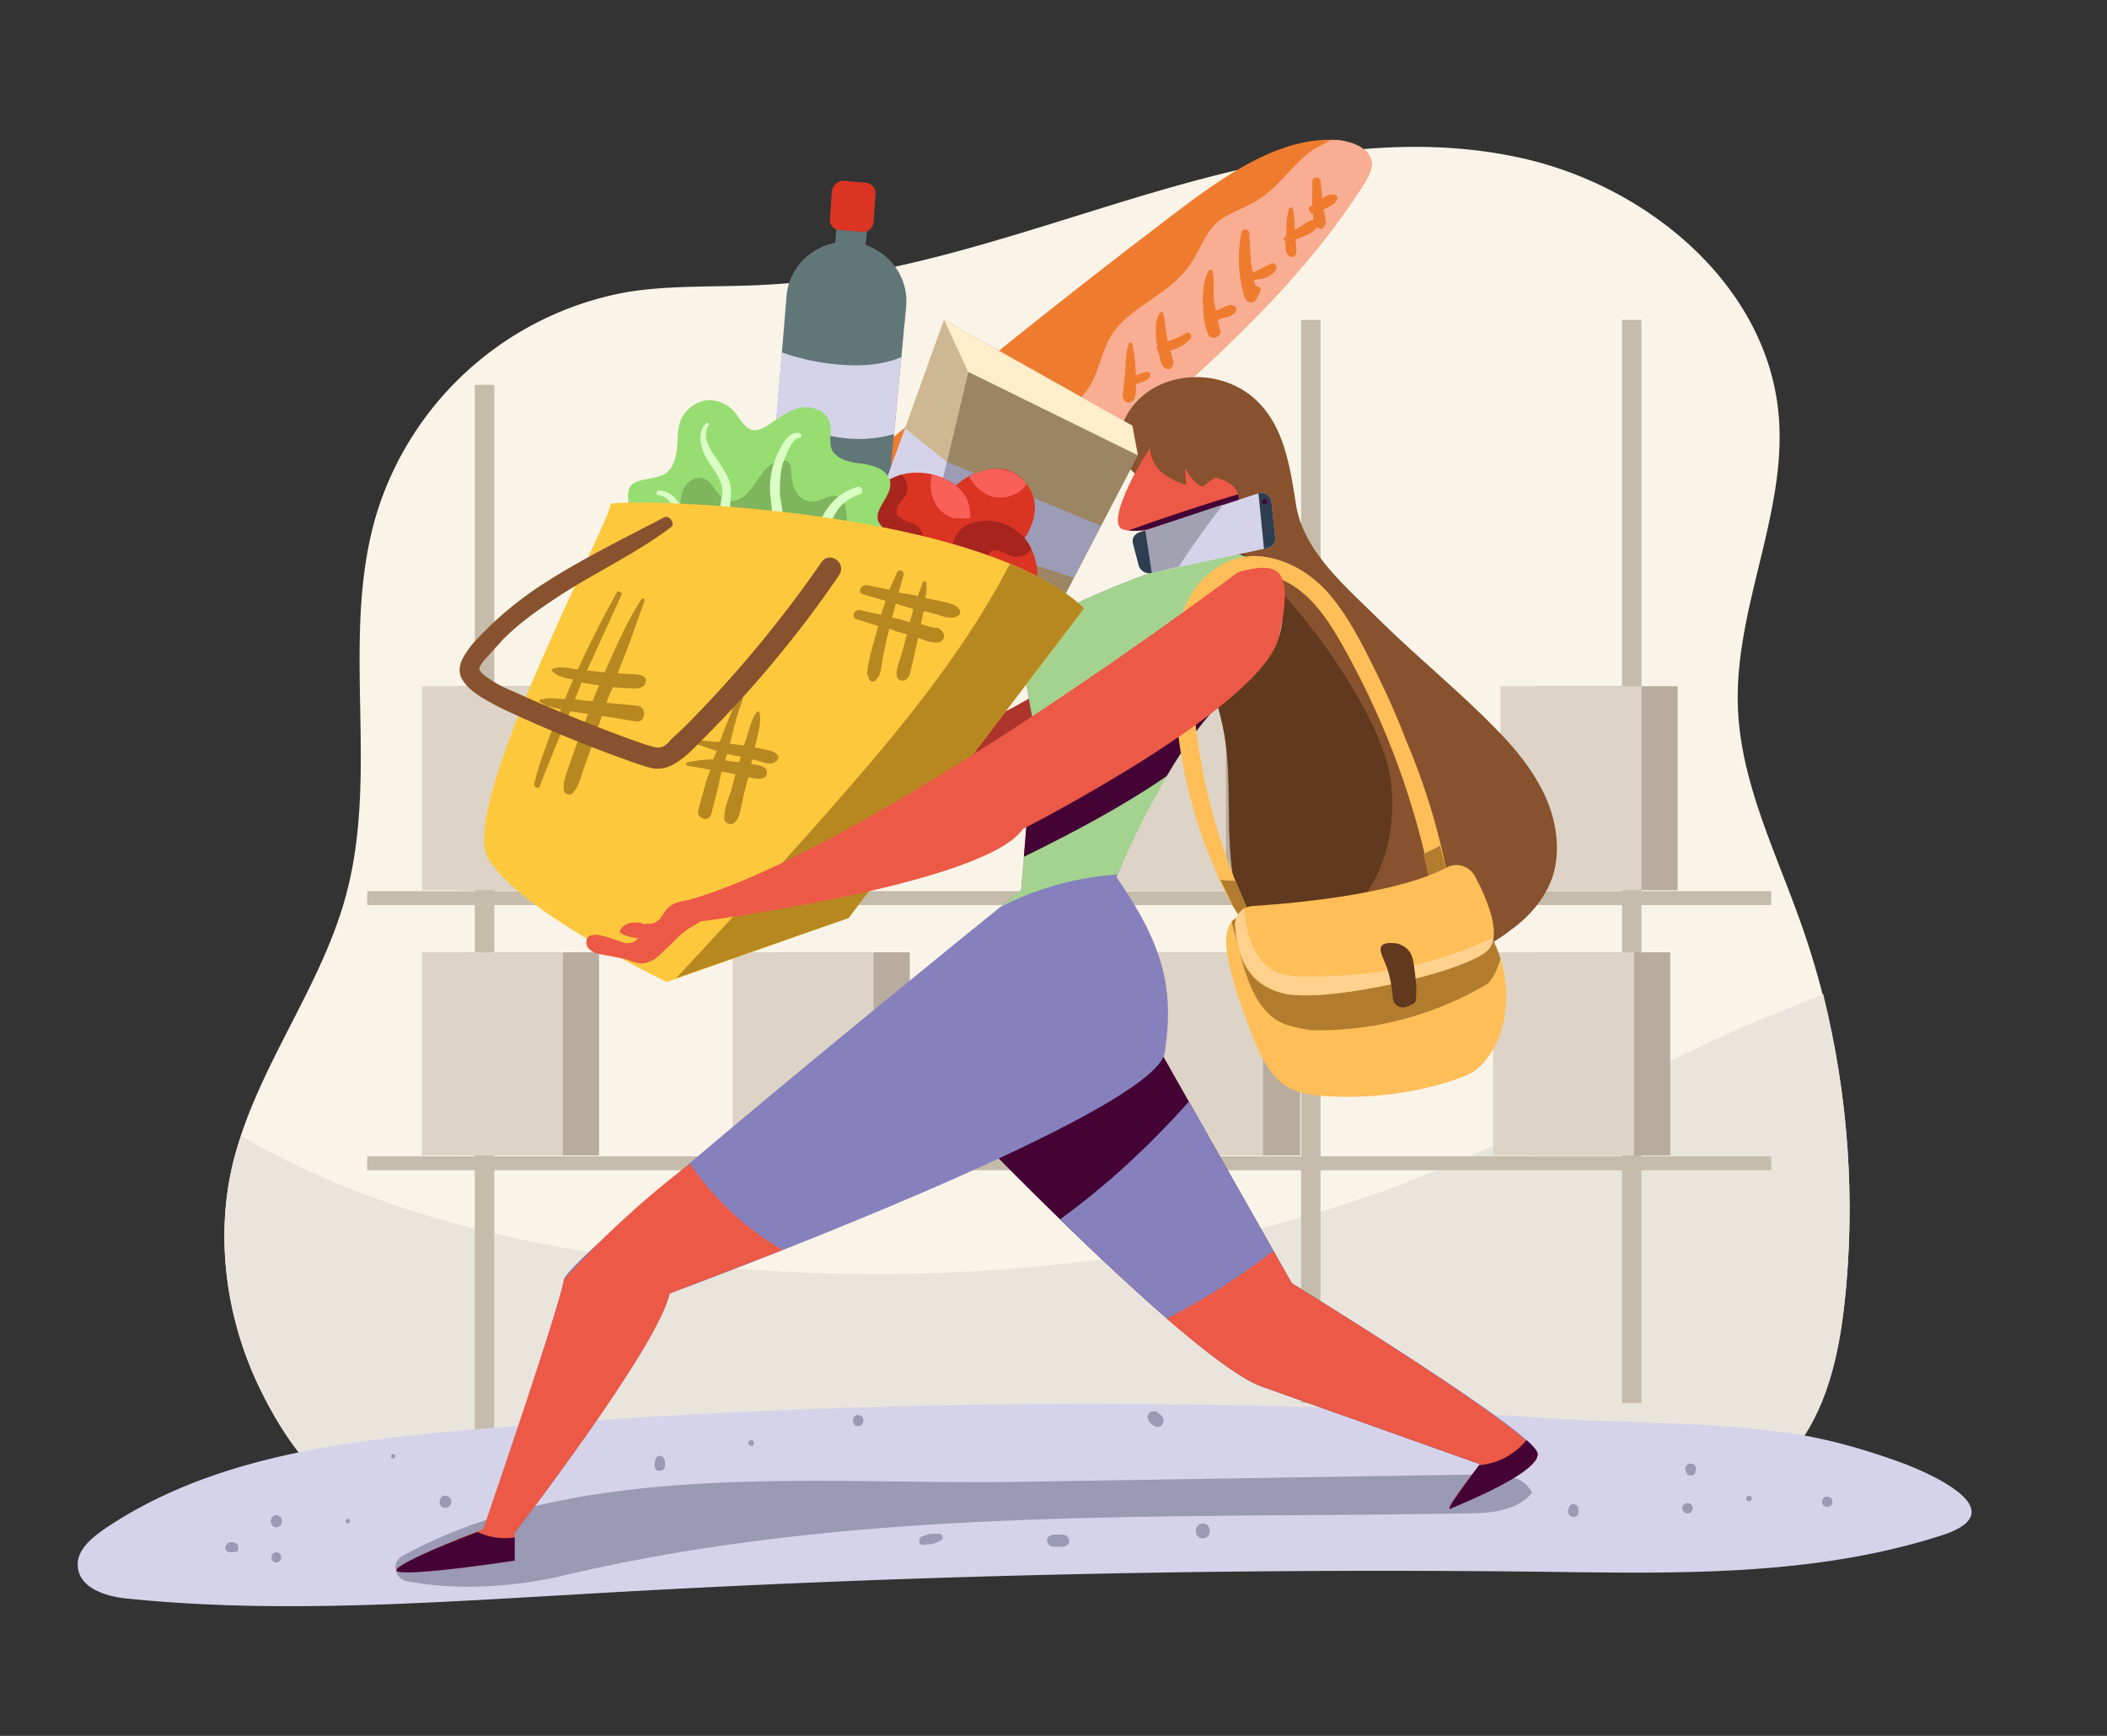 <svg xmlns="http://www.w3.org/2000/svg" viewBox="0 0 2272 1872"><rect x="0" y="0" width="2272" height="1872" fill="#333333" stroke="none"/><style>.st3{fill:#c6bcab}.st4{fill:#b7ac9e}.st5{fill:#ddd4c7}.st6{fill:#d5d3ea}.st7{fill:#9b9ab5}.st9{fill:#440235}.st10{fill:#8681bd}.st11{fill:#ef7c2e}.st13{fill:#87522d}.st14{fill:#60391e}.st16{fill:#ec5946}.st18{fill:#2d3e51}.st19{fill:#617677}.st20{fill:#db3423}.st25{fill:#f96058}.st26{fill:#a8251e}.st29{fill:#daffc5}.st31{fill:#b78820}.st32{fill:#ffbe57}.st33{fill:#b27c2f}.st34{fill:none}</style><g id="Background"><path fill="transparent" d="M0 0h2272v1872H0z"/></g><g id="object"><path d="M252 1251c26-102 96-188 122-289 35-134-8-279 33-411a347 347 0 01269-236c49-8 100-5 151-8 139-7 271-56 405-96s275-71 411-40 263 138 275 277c9 106-48 208-44 315 3 80 40 154 67 230 47 131 63 274 48 412-7 58-20 118-58 162-49 58-128 77-204 84-137 11-275-10-413-14-195-5-388 26-583 30-98 2-195-4-291-22-75-15-125-77-158-144-38-76-51-167-30-250z" fill="#faf4e8"/><path d="M1509 1278c-235 88-491 110-741 88-177-15-355-52-508-141l-8 26c-21 83-8 174 30 250 33 67 83 129 158 144 96 18 193 24 291 22 195-4 388-35 583-30 138 4 276 26 413 14 76-7 156-26 205-84 37-44 51-104 57-162 12-111 4-224-23-333l-72 29c-130 57-253 127-385 177z" fill="#eae5dc"/><path class="st3" d="M1749 345h21v1168h-21zM1403 345h21v1168h-21zM512 415h21v1169h-21z"/><path class="st4" d="M1657 740h152v220h-152z"/><path class="st5" d="M1618 740h152v220h-152z"/><path class="st4" d="M1209 740h152v220h-152z"/><path class="st5" d="M1170 740h152v220h-152z"/><path class="st4" d="M494 740h152v220H494z"/><path class="st5" d="M455 740h152v220H455z"/><path class="st4" d="M494 1027h152v219H494z"/><path class="st5" d="M455 1027h152v219H455z"/><path class="st4" d="M829 1027h152v219H829z"/><path class="st5" d="M790 1027h152v219H790z"/><path class="st4" d="M1250 1027h152v219h-152z"/><path class="st5" d="M1211 1027h151v219h-151z"/><g><path class="st4" d="M1649 1027h152v219h-152z"/><path class="st5" d="M1610 1027h152v219h-152z"/></g><path class="st3" d="M396 1247h1514v15H396zM396 961h1514v15H396z"/><g><path class="st6" d="M506 1542c-138 12-281 30-395 108-14 10-29 23-27 40 2 23 31 32 54 34 157 16 316 5 474-4 350-21 701-29 1052-25 145 2 292 5 429-39 79-25-4-64-41-78-38-14-79-26-119-32-88-13-181-11-270-17a7944 7944 0 00-1157 13z"/><path class="st7" d="M1600 1590l-500 8c-209 4-474-26-666 80-12 6-9 24 4 27 55 11 120 6 170-6 318-75 649-61 975-67 25 0 53-3 69-22-8-18-32-21-52-20zM1820 1621c-8 0-8 11 0 11 7 0 7-11 0-11zM1970 1614c-7 0-7 11 0 11 8 0 8-11 0-11zM1702 1628v-2c-1-2-3-4-5-4-3 0-5 2-5 4l-1 2c-1 4 2 8 6 8s6-4 5-8zM1828 1581a6 6 0 00-10 0 6 6 0 000 6l1 2 1 2h6l2-2v-2l1-3-1-3zM1886 1613c-4 0-4 6 0 6s4-6 0-6zM256 1665l-5-2h-2c-3 0-6 3-6 6s2 5 6 5h2l5-1 1-4-1-4zM375 1638c-3 0-3 5 0 5s3-5 0-5zM424 1568c-3 0-3 5 0 5s3-5 0-5zM480 1613c-8 0-8 13 0 13 9 0 9-13 0-13zM298 1634c-8 0-8 13 0 13s8-13 0-13zM298 1674c-7 0-7 11 0 11s7-11 0-11zM717 1575c-1-3-2-5-6-5-5 0-5 7-5 11 0 3 2 6 5 5 4 0 6-2 6-5v-6zM810 1553c-4 0-4 6 0 6 4 1 4-6 0-6zM925 1526c-7 0-7 12 0 12 8 0 8-12 0-12z"/><path class="st7" d="M1013 1654h-10l-9 3c-4 2-4 9 1 9l11-1 9-4c3-2 1-7-2-7zM1146 1655h-10c-4 0-7 3-7 6 0 4 3 7 7 7h10c4 0 7-3 7-6 0-4-3-7-7-7zM1297 1643c-10 0-10 16 0 16s10-16 0-16zM1253 1527l-4-3c-1-2-3-2-5-2-1 0-3 0-5 2l-2 4 2 5 4 4 5 2 5-2 2-5-2-5z"/></g><g><path d="M1156 724c-81 56-173 92-267 120-23 7-51 17-55 41-3 18 9 35 25 43s34 8 52 5c29-4 58-14 86-24l89-32c36-13 73-26 104-48 32-22 58-54 64-92 2-16 1-33-7-47-11-19-28-27-44-11-15 17-28 32-47 45z" fill="#ad342a"/><path class="st9" d="M1057 1229s233 241 303 266l236 84s-40 51-32 47 92-36 94-57-265-185-265-185l-196-346s-156 94-140 191z"/><path class="st10" d="M1393 1384l-111-196c-42 47-88 90-139 127 74 72 175 165 217 180l236 84s-40 51-32 47c9-4 92-37 94-58s-265-184-265-184z"/><path class="st11" d="M1284 217c47-34 101-70 159-66 16 2 34 9 36 24 1 8-4 16-8 23-54 85-126 157-201 224-87 77-179 149-283 201-21 11-45 21-68 15-24-5-67-46-61-73 3-15 30-30 41-39l53-45a8446 8446 0 01332-264z"/><path d="M1443 151h-8l-20 11c-22 16-36 40-59 54-15 9-33 14-46 26-12 13-17 30-28 45-22 32-66 44-85 77-9 16-12 35-21 51-15 25-42 38-63 57-33 29-51 74-90 94-23 13-51 14-75 23-21 8-39 21-53 37 9 6 17 11 24 12 23 6 47-4 68-15 104-52 196-124 283-201 75-67 147-139 201-224 4-7 8-15 8-23-2-15-20-22-36-24z" fill="#f9ae93"/><path class="st11" d="M1279 359c-6 4-13 7-20 9l-2-13c-1-6-1-12-3-17 0-2-2-2-3-1-6 9-5 22-4 32l1 3c-1 2-1 5 1 7l2 8c1 5 3 11 9 11 4 0 6-5 5-9l-3-11c8-2 16-6 22-13 2-3-1-8-5-6zM1331 330c-5-3-10 1-15 3l-5 2-2-11c-1-11 1-22-2-33h-3c-6 9-7 23-7 34l1 17c1 6 2 13 5 19s14 3 13-4l-3-12 6-2c5-1 13-3 14-9 0-2 0-4-2-4zM1371 284l-20 10-2-10-2-33c0-4-7-5-8-1-5 23-4 48 3 70 1 6 8 8 12 4l5-10c1-4-2-6-5-5l-2-7 7-1c7-1 12-4 16-9 3-3 1-9-4-8zM1439 210c-5-1-9 1-13 4l-2-18c0-6-9-6-9 0v25l-1 1c-5 2-2 8 2 9v6c-5 1-9 4-13 7l-7 4c0-7 0-15-2-23-1-2-3-2-4 0-3 9-3 20-3 29v1h-1c-2 1-2 5 0 5 0 7 0 17 7 17 4 0 5-4 5-7l-1-12h1l10-4c5-2 9-5 12-9l2 1c2 2 5 1 6-2 3-3 1-6 1-10l-2-8c6-3 12-5 15-11 1-2-1-5-3-5zM1237 401a46 46 0 00-12 4l-1-15-1-8-2-11c0-2-4-2-4 0l-2 8-1 8-1 18-2 18c-1 4 0 10 5 11 9 1 9-11 9-20 5-1 10-3 14-6 2-2 2-7-2-7z"/><path class="st13" d="M1232 516c-17-8-26-28-24-47 2-18 14-35 29-46 35-25 88-21 119 10 28 27 35 69 41 108 7 54 56 93 95 132 39 38 82 73 120 112 21 21 40 44 53 71s18 59 10 87c-8 25-25 45-46 60-20 16-44 26-68 35-28 10-56 18-85 20-22 1-43-2-63-8-19-6-38-15-51-29-9-10-16-22-21-35-25-61-10-131-21-196-10-54-39-108-28-162 4-22 15-44 7-65-3-7-8-13-13-19-14-16-35-19-54-28z"/><path class="st14" d="M1397 1004c22-3 44-9 60-23 14-11 23-27 30-42 15-35 18-75 10-112-7-26-19-51-32-74a663 663 0 00-167-192l1 3c8 20-2 43-7 64-10 55 18 108 28 163 12 65-4 134 21 196l8 16c16 3 32 3 48 1z"/><path class="st10" d="M1307 595s-215 66-207 107l16 87-15 171s-490 395-493 420-86 269-86 269-111 43-92 46c20 4 125-12 125-12v-30s155-201 167-258c0 0 524-193 534-260s0-114-52-189c0 0 59-152 139-213s25-147-36-138z"/><path d="M1307 595s-215 66-207 107l16 87-15 171-23 19 9-5c37-18 77-28 118-31 9-20 65-154 138-210 80-61 25-147-36-138z" fill="#a4d38f"/><path class="st9" d="M1335 737l-2-4-5-1-16 6-177 89-24 11-7 86c53-26 106-54 154-87 21-36 47-72 77-97v-3z"/><path class="st16" d="M1393 1384l-20-35a729 729 0 01-115 73c42 36 80 65 102 73l236 84s-40 51-32 48c8-4 92-37 94-58s-265-185-265-185zM744 1255a986 986 0 00-136 125c-3 25-87 269-87 269s-111 43-91 46c19 4 124-12 124-12l1-30s155-201 167-258l122-47c-40-23-74-55-100-93z"/><path class="st9" d="M1646 1553a73 73 0 01-51 27c-5 7-38 50-31 47 9-4 92-37 94-58 1-3-4-9-12-16zM515 1652c-24 9-102 40-85 43 20 4 125-12 125-12v-25c-14 2-28 0-40-6z"/><path class="st16" d="M1242 481c-3 1-53 83-31 90s75-12 75-12 40 23 46 2 9-38-21-46c0 0-19-55-69-34z"/><path class="st9" d="M1217 572c24 3 69-13 69-13s40 23 46 2c3-10 5-20 3-28-40 12-79 25-118 39z"/><path class="st6" d="M1229 574l128-42c6-2 13 2 14 9l4 38c1 6-3 11-8 12l-126 27c-5 1-11-2-13-7l-6-24c-2-5 1-11 7-13z"/><path d="M1229 574c-6 2-9 7-7 13l6 23c2 6 8 9 13 8l30-7c15-23 31-45 48-67l-90 30z" fill="#a1a1b2"/><path class="st18" d="M1229 574c-6 2-9 7-7 13l6 23c2 6 8 9 13 8h1l-7-46-6 2zM1375 579l-4-38c-1-7-8-11-14-9l6 60 4-1c5-1 9-6 8-12z"/><circle class="st9" cx="1363.7" cy="541" r="2.8"/><path class="st13" d="M1240 480c-1 10 4 21 11 28 8 7 18 12 28 15l-1-18c4 8 11 17 19 20 7-7 19-14 29-16-3-10-6-21-11-30s-13-18-22-22c-11-5-23-5-33 0-11 5-19 12-20 23z"/><g><path class="st19" d="M921 220c-10-1-18 6-18 15l-6 67 33-1 6-63c1-9-6-17-15-18z"/><path class="st19" d="M918 261c-36-3-68 24-70 60l-21 256 127-5 23-240c4-36-23-68-59-71z"/><path class="st6" d="M921 394a249 249 0 01-78-14l-6 72c18 7 36 14 54 17 24 6 50 6 73-1l8-83c-16 7-34 9-51 9z"/><path class="st20" d="M934 197l-25-2c-6 0-11 5-12 11l-2 30c-1 6 4 12 10 12l25 2c6 1 11-4 12-10l2-30c1-7-4-12-10-13z"/><path d="M918 629c0-7 100-284 100-284l203 114 6 32-97 186-212-48z" fill="#9b8562"/><path d="M1227 491l-6-32-203-114S918 622 918 629l68 15 58-243 183 90z" fill="#ffeecb"/><path d="M918 629l68 15 58-243-26-56S918 622 918 629z" fill="#ceb891"/><path fill="#9c9cb7" d="M1021 498l-18 75 155 50 29-56z"/><path class="st6" d="M991 569l12 4 18-75-45-36-2 6-6 16-5 13-7 20-2 6-1 3 38 43z"/><path class="st20" d="M1012 558c3-24 24-44 47-50 9-3 19-3 28-1 17 6 28 22 29 39 0 17-8 34-21 45-14 13-41 28-60 17a51 51 0 01-23-50z"/><path class="st25" d="M1062 532c10 6 22 6 32 1 5-2 10-6 13-11-5-6-12-12-20-14-9-3-18-3-28 0-5 1-9 3-14 6 4 7 10 14 17 18z"/><path class="st26" d="M1073 566c-7-1-14 4-21 5h-5c-4-1-7-5-7-9l-2-13c-2-8-9-13-17-13-5 6-8 14-9 22-3 19 7 40 23 50 19 11 46-4 60-17l6-5-6-3c-7-5-13-15-22-17z"/><g><path class="st20" d="M951 523c18-16 47-17 69-6 8 4 16 10 21 18 9 15 6 34-5 48a58 58 0 01-45 20c-19 0-50-6-56-27-5-19 1-40 16-53z"/><path class="st25" d="M1006 537c3 10 12 19 23 22h17c1-8-1-17-5-24-5-8-13-14-21-18-5-3-10-4-15-5-2 8-2 17 1 25z"/><path class="st26" d="M991 569c-5-5-13-6-19-10l-4-3c-2-4-1-8 1-12l8-10c3-7 1-17-5-22-7 2-15 6-21 11a51 51 0 00-16 53c7 21 37 27 57 27h7l-2-6c-2-9 1-20-6-28z"/></g><g><path class="st20" d="M1097 573c19 15 26 43 19 66-3 9-7 18-15 24a43 43 0 01-47 4c-15-8-25-24-28-40-4-20-3-51 17-61 17-8 40-6 54 7z"/><path class="st25" d="M1094 629c-10 6-17 16-18 27-1 6 0 11 2 17 9-1 17-4 23-9 8-7 12-15 15-25l2-15c-8 0-17 1-24 5z"/><path class="st26" d="M1059 621c4-6 4-14 6-21l3-5c3-2 8-2 12 0l11 5c8 2 17-1 21-8-3-7-8-14-15-19a52 52 0 00-54-7c-20 10-21 41-17 61l1 7 5-3c9-4 21-3 27-10z"/></g><g><path d="M717 511c9-6 12-17 13-27s0-21 4-31c5-11 15-19 26-21s24 3 31 11 12 20 22 21c6 0 11-3 16-6 10-7 21-15 33-18s28 2 32 14c4 10-1 21 3 31 6 11 21 14 33 15 13 2 28 7 30 20 2 16-20 30-12 44l6 8c7 11-3 24-14 31-28 20-64 30-98 27-15-1-31-5-45 0-28 9-38 12-63-7-11-9-22-18-30-30-10-14-22-33-26-50-6-32 21-22 39-32z" fill="#97dd72"/><path d="M913 560c-1-9 0-20-8-24-9-5-19 5-29 5-8 0-15-5-18-12-4-6-4-14-5-21 0-4-1-7-3-10-2-1-5-2-7-1-13 0-22 14-29 25s-20 23-32 17c-10-5-13-20-24-23-9-3-19 5-22 14s-3 19-4 29-6 20-15 23c-7 3-15 1-22-2l9 13c8 12 18 21 30 30 25 19 34 16 63 7 14-5 30-1 45 0 34 3 70-7 98-27l8-7c-5-4-13-6-19-10-9-5-15-15-16-26z" fill="#7eb55d"/><path class="st29" d="M795 570l-7-15c-2-7 0-14 0-21 2-14-6-25-13-36-8-11-19-26-11-39 1-2-1-4-3-2-9 9-6 23-1 34 6 12 18 23 19 38 0 7-3 14-2 21 0 6 2 12 5 17 5 10 12 19 11 31-1 6 8 8 10 2 3-11-2-21-8-30zM780 597c-3-8-11-13-18-16-8-5-15-9-19-18-8-14-13-33-32-34-4 0-4 5-1 5 18 2 20 28 28 40 4 6 10 10 16 14l9 6 8 8c5 4 10 0 9-5zM862 467c-11-2-18 11-22 19a88 88 0 00-9 51l2 20c0 7-3 13-6 20-3 6-7 14-8 21 0 5 7 7 10 3 4-4 5-11 7-16 3-6 6-12 7-19 3-11-1-22-2-33 0-11 0-22 3-33l6-15c3-5 6-12 12-13 3 0 3-4 0-5zM925 525c-18 5-31 17-39 34-4 9-8 18-16 24s-18 7-27 13c-5 3-3 11 4 10 9-1 18-5 25-10 8-5 15-12 19-21 4-8 7-18 13-26 5-7 14-13 23-16 5-1 3-9-2-8z"/></g><path d="M719 1059s-161-77-193-134 138-374 132-381 389-2 511 112L915 990l-196 69z" fill="#fec83d"/><path class="st31" d="M1169 656c-20-19-48-35-80-48-43 83-101 157-162 228-60 70-123 138-185 205l-13 14 186-65 254-334zM687 761l-33-3 2-6 5-11 12 1c7 0 21 3 23-6 3-9-11-9-17-9l-13-1 10-25 19-53c0-2-2-4-3-2-11 16-19 33-27 50l-13 29h-1l-18-2 37-81c2-3-4-6-5-3-15 27-29 55-42 83-8-1-18-4-26-1-2 0-3 2-1 3 5 6 14 7 22 9l-3 7-6 14-12-1h-7c-2 0-4 2-6 1-3 0-3 4 0 4l5 3 7 2 9 2-12 28c-6 17-13 34-17 53 0 3 5 5 6 2a2581 2581 0 0133-81l19 3a1323 1323 0 00-20 55c-3 8-7 18-6 27 0 4 7 7 10 3 6-7 8-16 11-25l9-25 11-33 37 6c10 2 12-16 1-17zm-48-5h-5l-14-2 4-10 3-8 18 3h1l-3 7-4 10zM839 815c-4-6-13-6-20-8l-5-1 2-8c2-10 5-20 3-29 0-2-2-2-3-1-6 8-8 18-11 28l-3 8-7-1-8-1c4-16 8-32 14-48 1-3-4-5-6-2l-19 48h-4c-8-1-17-1-25-3-3 0-3 4 0 4l23 8 3 1-1 2-3 7h-4l-12 1-11 2c-3 0-3 3 0 4l13 2 10 2h1l-4 11-9 32c-3 9 11 15 14 5l8-32 3-14 10 2 5 1-5 19c-3 8-7 19-7 28-1 5 8 10 12 4 4-4 5-10 6-15l3-14 5-19 4 1c5 1 16 3 16-6 0-7-10-8-16-9h-1l1-5 5 1c7 2 15 6 21 1 2-1 3-4 2-6zm-42 7l-9-1-6-1 1-4 1-3 9 2 6 1-2 6zM1035 658c-4-7-14-8-22-10l-15-3v-1l1-7v-8c0-2-3-3-4-1l-5 14-1 1-2-1-18-3 5-18c2-6-5-8-7-3l-8 18-24-5c-7-1-11 9-4 10l24 7-5 15-22-5c-7-2-11 8-4 10l23 7-8 29-3 14-1 8 2 6c1 3 5 4 7 2l4-5 2-7a403 403 0 019-44l8 3 11 3-6 22-4 12c0 3-2 6-1 10v2c1 2 2 3 5 4 10 1 10-13 12-19l6-27c6 2 13 5 20 5 6 1 11-7 6-12l-4-4h-5l-14-4 3-14 12 3c7 2 18 7 25 2 2-1 3-3 2-6zm-54 13l-10-3-9-2 4-15 16 5 3 1-4 14z"/><path class="st13" d="M886 606a1292 1292 0 01-149 179l-13 12c-3 4-7 8-12 9s-11-2-16-3a1660 1660 0 01-135-54c-11-5-22-9-32-16-3-2-11-7-12-11-1-2 3-7 5-10l21-23c16-16 34-29 52-41 41-28 88-49 128-79 6-4-1-14-7-11-42 22-85 43-126 69a381 381 0 00-81 68c-8 11-18 23-11 37 6 11 19 19 30 25 12 7 24 12 37 18a1538 1538 0 00123 49c7 2 14 5 21 5 8 0 15-3 21-7 11-7 20-17 29-26a1218 1218 0 00146-176c8-13-10-26-19-14z"/></g><path class="st32" d="M1566 974a725 725 0 00-50-176c-11-29-24-57-38-85-13-26-27-52-46-74-19-21-44-36-72-39s-53 11-70 33c-18 24-23 54-23 83a518 518 0 0043 221 295 295 0 0032 60c3 5 12 0 8-5l-17-40a648 648 0 01-47-208c-2-27-2-57 9-83 10-20 27-39 51-42 25-3 49 10 66 27 19 19 32 43 45 67a862 862 0 0191 266c1 5 7 8 11 6 6-1 8-6 7-11z"/><path class="st33" d="M1330 978l12 19c3 5 12 0 8-5l-17-40-1-2-16-1 14 29zM1553 912l-18 9 13 58c1 5 7 8 11 6 6-1 8-6 7-11-3-21-8-42-13-62z"/><path class="st16" d="M1335 617S931 921 737 972l16 22s309-40 350-100c0 0 259-132 276-207s0-82-44-70z"/><path class="st34" d="M746 969"/><path class="st16" d="M746 972h-4c-3-2-5 0-7 0-7 1-14 5-18 11l-4 6c-3 5-9 8-15 7-4 1-4 1-7-1h-11c-4 1-7 3-10 6l-2 4 1 1c6 4 13 5 19 6-3 4-9 6-14 5l-15-5c-6-2-12-4-18-4l-5 1c-4 2-5 9-2 13s8 6 13 7l26 5c7 2 13 5 20 5 7-1 13-4 18-9l15-14c7-8 16-15 26-20l7-5c2-2 3-6 1-8 0-2-2-3-3-4-6-4-2-5-9-7"/><path class="st32" d="M1352 1121c8 19 18 40 36 51 12 7 26 9 40 10 46 3 92-2 136-16 9-3 18-6 26-11 11-8 19-20 25-33 17-41 10-90-16-126-4-6-9-12-15-16-7-5-15-7-23-8-36-7-72 9-109 13-36 4-72-3-107 1s-21 48-15 72c6 21 14 42 22 63z"/><path class="st33" d="M1378 1101c11 6 24 8 36 10a358 358 0 00190-50c7-7 11-17 14-27-4-13-10-26-19-38-4-6-9-12-15-16-7-4-15-7-23-8-36-7-72 9-109 13-35 4-72-3-107 1-8 1-13 4-17 8l12 45c7 24 17 49 38 62z"/><path class="st32" d="M1590 944c-6-10-19-14-29-9-54 29-163 39-209 42-12 0-22 11-20 24 3 34 15 61 51 70 44 12 200-23 222-47 15-16-2-56-15-80z"/><path d="M1408 1053c-14 0-28-1-39-9-10-7-15-17-20-28-4-12-7-24-7-37-7 5-11 13-10 21 3 34 15 61 51 71 44 12 200-23 222-47 3-4 5-8 5-13-62 30-133 43-202 42z" fill="#ffd18d"/><path class="st34" d="M1474 1036l-2 1"/><path class="st14" d="M1502 1077c1 7 8 11 14 9l3-1 6-3c2-2 2-5 2-8 1-10-1-21-2-31-1-7-2-14-7-19-4-4-10-7-16-7-21-1-12 12-7 25 4 11 6 23 7 35z"/></g></g></svg>
